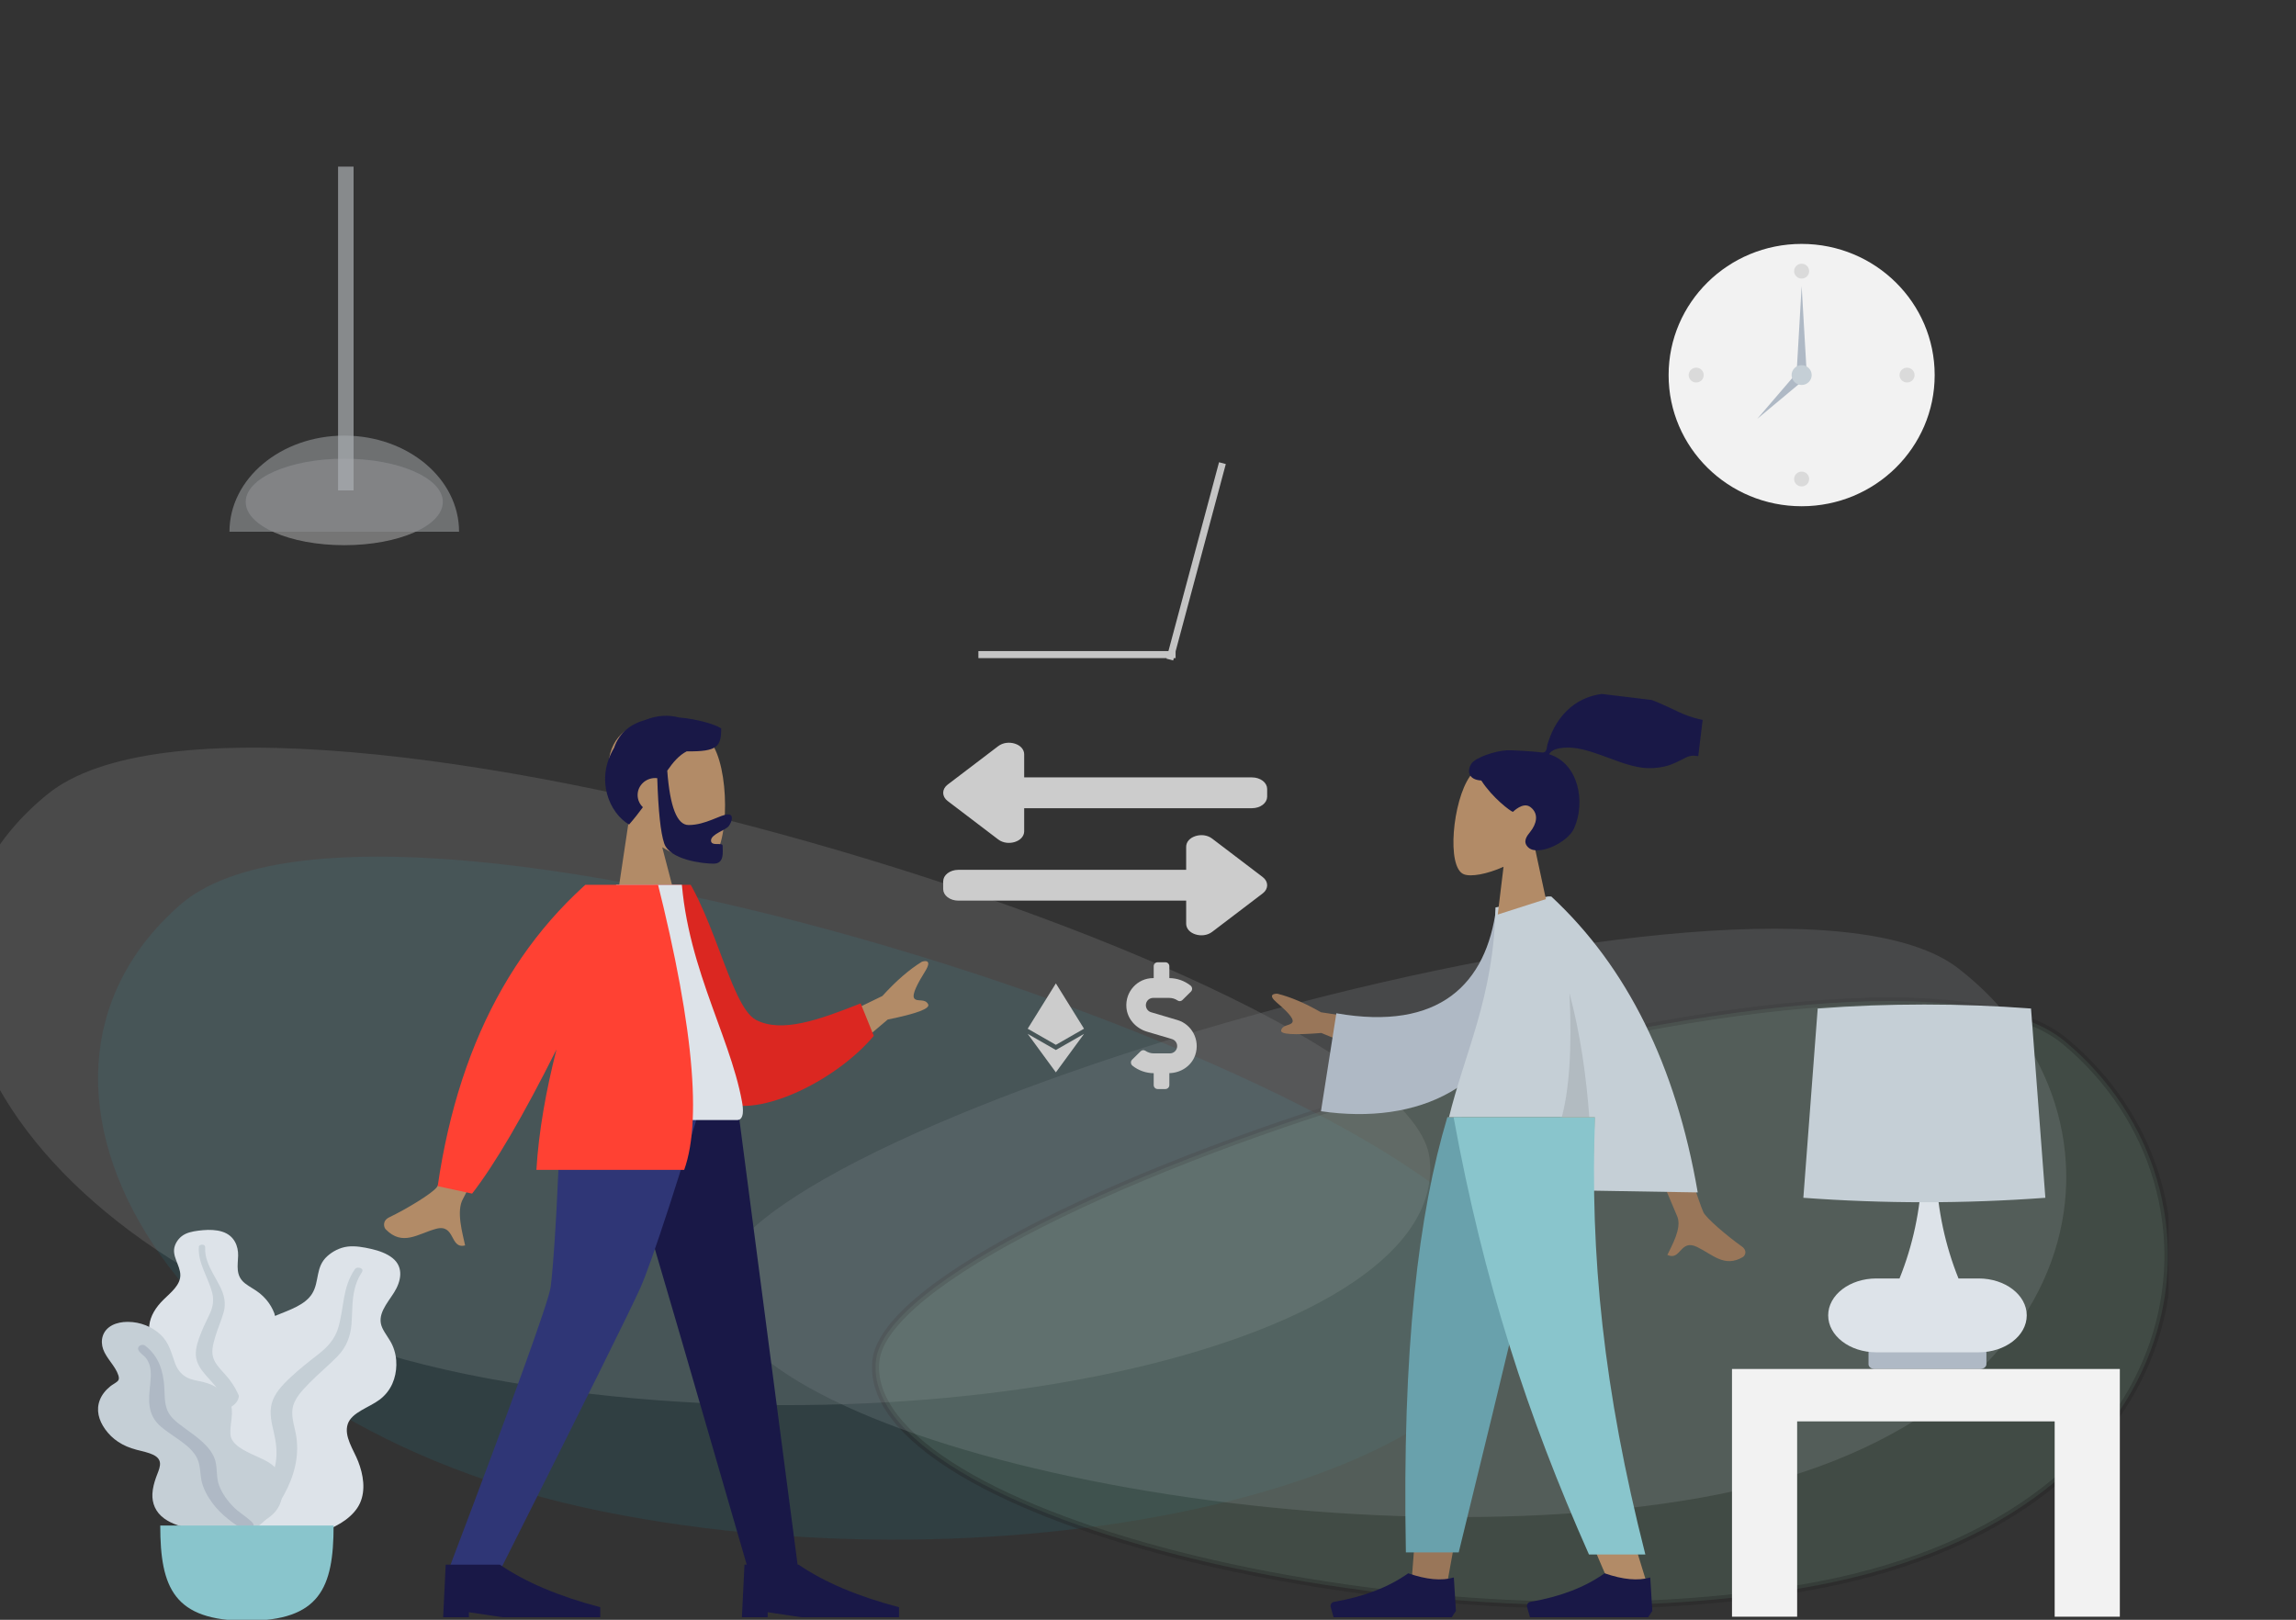 <?xml version="1.0" encoding="utf-8"?>
<svg width="326" height="230" viewBox="0 0 326 230" fill="none" xmlns="http://www.w3.org/2000/svg">
  <rect x="0" y="0" width="326" height="230" fill="#333333" stroke="none"/>
  <g transform="matrix(1, 0, 0, 1, -18.081, 23.633)" clip-path="url(#clip0)">
    <g opacity="0.346">
      <path opacity="0.346" fill-rule="evenodd" clip-rule="evenodd" d="M232.993 158.577C230.062 131.502 72.796 79.243 43.601 104.889C14.405 130.534 42.473 178.663 103.657 190.988C164.84 203.313 235.924 185.652 232.993 158.577Z" fill="#12C2E9" fill-opacity="0.67"/>
      <path opacity="0.346" d="M142.453 169.519C142.603 168.2 143.256 166.762 144.407 165.22C145.557 163.68 147.184 162.064 149.242 160.394C153.357 157.053 159.142 153.535 166.119 150.015C180.069 142.976 198.71 135.962 218.098 130.342C237.485 124.723 257.594 120.505 274.477 119.051C282.919 118.324 290.539 118.289 296.851 119.109C303.175 119.931 308.124 121.603 311.286 124.236C324.209 135.002 329.023 151.691 323.855 166.977C318.69 182.254 303.512 196.234 276.239 201.444C248.922 206.663 214.745 204.304 187.725 197.765C174.215 194.495 162.528 190.188 154.396 185.285C150.329 182.832 147.176 180.245 145.124 177.586C143.076 174.932 142.143 172.231 142.453 169.519Z" fill="#A6FFCB" stroke="black"/>
    </g>
    <g opacity="0.346">
      <path opacity="0.346" fill-rule="evenodd" clip-rule="evenodd" d="M221.06 140.836C218.023 114.775 55.051 64.476 24.796 89.16C-5.459 113.844 23.628 160.17 87.031 172.032C150.435 183.895 224.097 166.897 221.06 140.836Z" fill="#F2F2F2"/>
      <path opacity="0.346" fill-rule="evenodd" clip-rule="evenodd" d="M120.331 157.769C123.051 135.63 269.034 92.898 296.135 113.868C323.237 134.838 316.377 178.946 259.583 189.024C202.789 199.102 117.61 179.909 120.331 157.769Z" fill="#DDE3E9"/>
    </g>
    <g opacity="0.7">
      <g opacity="0.7">
        <path opacity="0.7" d="M66.962 53.779C74.691 53.779 80.957 51.03 80.957 47.638C80.957 44.246 74.691 41.496 66.962 41.496C59.233 41.496 52.967 44.246 52.967 47.638C52.967 51.03 59.233 53.779 66.962 53.779Z" fill="#F2F2F2"/>
        <path opacity="0.7" fill-rule="evenodd" clip-rule="evenodd" d="M83.262 51.869C83.262 44.331 75.964 38.221 66.962 38.221C57.96 38.221 50.662 44.331 50.662 51.869" fill="#DDE3E9"/>
      </g>
      <path opacity="0.7" d="M68.284 0H66.081V46H68.284V0Z" fill="#DDE3E9"/>
    </g>
    <path fill-rule="evenodd" clip-rule="evenodd" d="M46.912 151.04C47.816 150.959 48.78 150.988 49.621 151.251C51.408 151.812 51.916 153.373 51.892 154.641C51.865 156.006 51.473 157.497 52.877 158.597C53.523 159.103 54.326 159.49 54.96 160.005C55.638 160.555 56.169 161.185 56.563 161.861C57.285 163.103 57.64 164.564 56.979 165.867C56.397 167.014 54.934 168.05 55.25 169.354C55.58 170.715 57.436 171.755 58.597 172.769C59.91 173.916 61.12 175.382 61.318 176.886C61.509 178.328 60.66 179.785 59.357 180.875C56.753 183.053 52.84 184.12 48.894 184.113C47.218 184.111 45.322 184.055 43.876 183.389C43.429 183.184 43.193 182.953 42.928 182.632C42.689 182.345 42.375 182.157 42.011 181.954C41.211 181.507 40.633 180.904 40.264 180.23C38.832 177.611 39.977 174.37 41.981 172.044C42.456 171.493 42.845 170.963 42.614 170.306C42.373 169.62 41.781 169.002 41.258 168.412C40.741 167.83 40.15 167.274 39.746 166.644C39.323 165.984 39.203 165.293 39.278 164.571C39.419 163.215 40.211 161.963 41.333 160.872C42.413 159.822 43.682 158.816 43.685 157.44C43.688 155.98 42.368 154.682 42.93 153.199C43.163 152.584 43.631 151.954 44.384 151.586C45.107 151.233 46.062 151.117 46.912 151.04Z" fill="#DDE3E9"/>
    <path fill-rule="evenodd" clip-rule="evenodd" d="M46.321 153.373C46.338 153.177 46.653 153.06 46.9 153.111C47.226 153.178 47.22 153.403 47.211 153.604C47.185 154.22 47.306 154.819 47.506 155.417C47.923 156.66 48.693 157.806 49.303 159C49.913 160.194 50.199 161.426 49.841 162.689C49.504 163.879 48.974 165.039 48.629 166.231C48.325 167.282 48.002 168.39 48.465 169.438C48.91 170.447 49.896 171.268 50.605 172.18C52.074 174.067 52.725 176.161 52.812 178.315C52.853 179.316 52.816 180.325 52.502 181.307C52.321 181.872 52.078 182.635 51.423 183.025C51.121 183.205 50.605 183.267 50.35 183.001C50.112 182.751 50.321 182.364 50.397 182.098C50.725 180.945 50.791 179.767 50.712 178.597C50.636 177.463 50.455 176.331 49.972 175.248C49.524 174.243 48.843 173.34 48.042 172.461C47.225 171.566 46.377 170.668 46.039 169.606C45.697 168.528 45.975 167.431 46.347 166.374C46.741 165.255 47.257 164.169 47.79 163.081C48.31 162.02 48.494 161.017 48.207 159.907C47.64 157.714 46.123 155.656 46.321 153.373Z" fill="#C5CFD6"/>
    <path fill-rule="evenodd" clip-rule="evenodd" d="M70.777 153.701C71.896 153.952 73.007 154.357 73.804 154.992C75.499 156.342 74.979 158.383 74.043 159.874C73.036 161.478 71.509 163.091 72.37 164.932C72.765 165.778 73.43 166.544 73.806 167.397C74.207 168.309 74.379 169.258 74.357 170.209C74.317 171.955 73.688 173.819 71.981 175.106C70.478 176.239 68.021 176.901 67.459 178.565C66.873 180.301 68.306 182.245 68.942 183.89C69.663 185.751 70.033 187.95 69.19 189.805C68.382 191.583 66.344 192.981 64.036 193.769C59.425 195.343 54.071 195.101 49.448 193.576C47.485 192.928 45.3 192.133 44.08 190.79C43.703 190.375 43.592 190.012 43.51 189.53C43.436 189.099 43.201 188.756 42.919 188.376C42.3 187.54 42.054 186.605 42.103 185.666C42.297 182.017 45.957 178.625 49.972 176.645C50.923 176.175 51.758 175.698 51.958 174.832C52.166 173.929 51.914 172.97 51.721 172.072C51.531 171.184 51.236 170.3 51.213 169.399C51.188 168.456 51.542 167.593 52.146 166.768C53.282 165.218 55.106 164.042 57.202 163.184C59.221 162.356 61.428 161.655 62.416 160.028C63.463 158.304 62.843 156.261 64.564 154.723C65.276 154.086 66.275 153.52 67.423 153.374C68.523 153.235 69.725 153.465 70.777 153.701Z" fill="#DDE3E9"/>
    <path fill-rule="evenodd" clip-rule="evenodd" d="M68.492 156.552C68.65 156.327 69.102 156.31 69.355 156.466C69.688 156.672 69.521 156.936 69.369 157.17C68.902 157.89 68.618 158.646 68.429 159.432C68.035 161.066 68.124 162.721 67.99 164.372C67.858 166.021 67.319 167.591 66.006 168.948C64.768 170.227 63.327 171.395 62.079 172.674C60.979 173.8 59.815 174.987 59.614 176.407C59.42 177.775 59.99 179.129 60.173 180.483C60.553 183.287 59.831 186.019 58.406 188.604C57.745 189.804 56.986 190.986 55.924 192.026C55.312 192.626 54.487 193.436 53.444 193.644C52.964 193.74 52.316 193.613 52.207 193.199C52.105 192.811 52.624 192.434 52.901 192.148C54.102 190.91 55.014 189.541 55.752 188.124C56.466 186.752 57.056 185.341 57.259 183.872C57.447 182.508 57.291 181.175 56.977 179.824C56.657 178.447 56.3 177.055 56.658 175.667C57.021 174.258 58.124 173.067 59.309 171.959C60.562 170.786 61.935 169.7 63.33 168.618C64.689 167.563 65.616 166.446 66.067 165.021C66.958 162.205 66.642 159.18 68.492 156.552Z" fill="#C5CFD6"/>
    <path fill-rule="evenodd" clip-rule="evenodd" d="M36.199 164.059C38.058 164.059 39.694 164.787 40.82 165.821C42.139 167.032 42.406 168.51 42.941 169.952C43.208 170.67 43.666 171.383 44.469 171.87C45.2 172.314 46.127 172.403 47.002 172.619C48.749 173.052 50.161 174.096 50.718 175.369C51.398 176.921 50.678 178.487 50.802 180.061C50.916 181.506 52.844 182.408 54.395 183.1C55.925 183.784 57.303 184.423 57.763 185.754C58.252 187.165 58.416 188.741 57.739 190.135C56.612 192.457 53.315 193.479 50.13 193.638C47.238 193.781 43.603 193.556 41.432 192.005C40.132 191.077 39.662 189.778 39.72 188.487C39.757 187.684 39.972 186.888 40.25 186.112C40.447 185.562 40.714 185.015 40.79 184.446C40.992 182.934 39.1 182.644 37.491 182.228C35.445 181.701 34.013 180.704 33.017 179.316C32.09 178.023 31.701 176.572 32.257 175.148C32.541 174.421 33.056 173.762 33.754 173.201C34.062 172.954 34.495 172.748 34.772 172.489C35.031 172.247 34.975 171.933 34.886 171.649C34.473 170.339 33.187 169.254 32.727 167.946C32.312 166.765 32.557 165.296 34.018 164.534C34.649 164.205 35.427 164.062 36.199 164.059Z" fill="#C5CFD6"/>
    <path fill-rule="evenodd" clip-rule="evenodd" d="M38.733 167.473C40.704 169.025 41.24 171.13 41.397 173.171C41.485 174.316 41.394 175.523 41.849 176.632C42.238 177.582 43.15 178.309 44.091 178.995C45.984 180.377 48.096 181.781 48.65 183.781C48.975 184.954 48.755 186.166 49.204 187.327C49.612 188.382 50.331 189.418 51.206 190.309C51.91 191.026 52.827 191.576 53.596 192.244C53.831 192.448 54.167 192.749 54.071 193.037C53.957 193.375 53.376 193.481 52.963 193.428C52.001 193.305 51.191 192.626 50.562 192.132C49.642 191.41 48.86 190.634 48.224 189.763C47.519 188.796 46.951 187.77 46.709 186.685C46.457 185.559 46.582 184.386 46.007 183.306C45.039 181.488 42.692 180.415 40.995 178.998C38.881 177.233 39.197 175.036 39.413 172.864C39.532 171.671 39.65 170.323 38.834 169.233C38.523 168.817 37.828 168.43 37.694 167.957C37.572 167.524 38.241 167.086 38.733 167.473Z" fill="#AFB9C5"/>
    <path fill-rule="evenodd" clip-rule="evenodd" d="M40.835 192.975C40.835 201.85 42.795 206.5 53.141 206.5C63.487 206.5 65.447 201.85 65.447 192.975H40.835Z" fill="#89C5CC"/>
    <path fill-rule="evenodd" clip-rule="evenodd" d="M107.386 92.728C105.523 90.544 104.261 87.867 104.472 84.868C105.079 76.225 117.127 78.126 119.47 82.488C121.814 86.85 121.535 97.915 118.507 98.695C117.299 99.005 114.726 98.244 112.107 96.668L113.5 102H106L107.386 92.728Z" fill="#B28B67"/>
    <path fill-rule="evenodd" clip-rule="evenodd" d="M112.822 85.792C113.204 90.94 114.213 93.514 115.85 93.514C118.305 93.514 120.388 92.004 121.465 92.004C122.25 92.004 122.075 92.956 121.554 93.662C121.125 94.245 119.034 94.806 119.034 95.709C119.034 96.612 120.686 95.913 120.686 96.449C120.686 97.335 120.976 99 119.39 99C117.784 99 113.179 98.433 112.39 96.124C111.881 94.633 111.552 91.545 111.402 86.859C111.305 86.848 111.206 86.842 111.105 86.842C109.729 86.842 108.614 87.923 108.614 89.256C108.614 89.933 108.901 90.545 109.364 90.983C108.788 91.771 108.142 92.595 107.401 93.445C104.62 91.828 102.556 87.095 105.275 82.549C106.027 80.322 107.728 79.133 109.738 78.58C111.366 77.921 113.055 77.846 114.482 78.242C117.278 78.474 119.775 79.3 120.482 79.791C120.482 82.355 119.97 83.116 115.588 83.049C114.512 83.6 113.684 84.549 112.822 85.792Z" fill="#191847"/>
    <g clip-path="url(#clip1)">
      <path fill-rule="evenodd" clip-rule="evenodd" d="M101.479 121L114.738 166.248L124.412 199.598H131.467L121.188 121H101.479Z" fill="#191847"/>
      <path fill-rule="evenodd" clip-rule="evenodd" d="M97.934 121C97.627 144.321 96.581 157.041 96.259 159.16C95.937 161.279 91.069 174.759 81.653 199.598H88.962C100.949 175.769 107.64 162.289 109.036 159.16C110.432 156.031 114.74 143.311 121.228 121H97.934Z" fill="#2F3676"/>
      <path fill-rule="evenodd" clip-rule="evenodd" d="M81 206L81.366 198.531H89.046C92.687 201.021 97.441 203.036 103.308 204.577V206H89.411L84.657 205.289V206H81Z" fill="#191847"/>
      <path fill-rule="evenodd" clip-rule="evenodd" d="M123.422 206L123.788 198.531H131.467C135.109 201.021 139.863 203.036 145.73 204.577V206H131.833L127.079 205.289V206H123.422Z" fill="#191847"/>
      <path fill-rule="evenodd" clip-rule="evenodd" d="M132.328 123.149L143.368 117.788C145.302 115.657 147.17 114.037 148.971 112.929C149.51 112.74 150.43 112.682 149.448 114.268C148.466 115.853 147.498 117.57 147.89 118.125C148.283 118.681 149.419 118.068 149.868 118.971C150.167 119.574 148.252 120.294 144.122 121.133L135.853 128.143L132.328 123.149ZM87.694 124.626L93.938 125.995C87.659 138.934 84.291 145.792 83.836 146.568C82.81 148.315 83.767 151.516 84.12 153.202C81.904 153.772 82.778 150.083 79.973 150.854C77.412 151.557 75.242 153.361 72.854 150.928C72.561 150.628 72.346 149.693 73.347 149.214C75.84 148.019 79.523 145.782 80.121 144.913C80.935 143.729 83.46 136.966 87.694 124.626Z" fill="#B28B67"/>
      <path fill-rule="evenodd" clip-rule="evenodd" d="M110.907 98.796L113.542 98.297C119.28 104.452 121.622 119.239 125.446 121.197C129.062 123.047 134.188 121.257 140.28 118.839L142.146 123.448C136.611 130.07 124.817 135.665 120.037 132.471C112.394 127.365 110.63 109.126 110.907 98.796Z" fill="#DB2721"/>
      <path fill-rule="evenodd" clip-rule="evenodd" d="M99.422 135.406C109.986 135.406 117.757 135.406 122.734 135.406C123.799 135.406 123.598 133.706 123.444 132.847C121.667 122.942 114.73 112.265 114.73 98.166L108.005 97C102.444 106.891 100.52 119.068 99.422 135.406Z" fill="#DDE3E9"/>
      <path fill-rule="evenodd" clip-rule="evenodd" d="M97.097 125.378C92.344 134.857 88.35 141.681 85.113 145.85L80.227 144.792C83.374 123.208 92.489 107.277 107.572 97H107.648L110.234 97C116.271 119.753 117.935 134.914 115.227 142.481H94.242C94.574 136.944 95.639 131.088 97.097 125.378H97.097Z" fill="#FF4133"/>
    </g>
    <path d="M185.265 121.205L181.515 120.095C181.081 119.968 180.778 119.557 180.778 119.1C180.778 118.527 181.237 118.062 181.803 118.062H184.105C184.528 118.062 184.945 118.193 185.292 118.432C185.504 118.576 185.789 118.541 185.969 118.361L187.178 117.166C187.424 116.923 187.39 116.519 187.115 116.305C186.265 115.63 185.202 115.254 184.112 115.25V113.562C184.112 113.253 183.862 113 183.556 113H182.445C182.14 113 181.89 113.253 181.89 113.562V115.25H181.803C179.591 115.25 177.813 117.173 178.018 119.455C178.164 121.075 179.386 122.394 180.928 122.851L184.487 123.905C184.921 124.036 185.223 124.443 185.223 124.9C185.223 125.473 184.765 125.938 184.199 125.938H181.897C181.473 125.938 181.056 125.807 180.709 125.568C180.497 125.424 180.212 125.459 180.032 125.639L178.824 126.834C178.577 127.077 178.612 127.481 178.886 127.695C179.737 128.37 180.799 128.746 181.89 128.75V130.438C181.89 130.747 182.14 131 182.445 131H183.556C183.862 131 184.112 130.747 184.112 130.438V128.743C185.73 128.711 187.247 127.738 187.782 126.187C188.528 124.021 187.275 121.8 185.265 121.205Z" fill="#CCCCCC"/>
    <path d="M171.997 122.434L168 124.724L164 122.434L168 116L171.997 122.434ZM168 125.459L164 123.169L168 128.632L172 123.169L168 125.459Z" fill="#CCCCCC"/>
    <path d="M299.243 167.706H284.265C283.778 167.706 283.384 168.009 283.384 168.382V170.074C283.384 170.447 283.778 170.75 284.265 170.75H299.243C299.73 170.75 300.124 170.447 300.124 170.074V168.382C300.124 168.009 299.73 167.706 299.243 167.706Z" fill="#AFB9C5"/>
    <path fill-rule="evenodd" clip-rule="evenodd" d="M287.789 157.897C289.68 153.191 290.74 148.23 290.968 143.015H292.195H292.98C293.208 148.23 294.268 153.191 296.159 157.897H299.023C302.794 157.897 305.851 160.244 305.851 163.14C305.851 166.035 302.794 168.382 299.023 168.382H284.485C280.714 168.382 277.657 166.035 277.657 163.14C277.657 160.244 280.714 157.897 284.485 157.897H287.789Z" fill="#DDE3E9"/>
    <path fill-rule="evenodd" clip-rule="evenodd" d="M276.169 119.568C281.217 119.189 286.265 119 291.313 119C296.362 119 301.41 119.189 306.458 119.568L308.494 146.442C302.767 146.863 297.04 147.074 291.313 147.074C285.586 147.074 279.859 146.863 274.132 146.442L276.169 119.568Z" fill="#C5CFD6"/>
    <path fill-rule="evenodd" clip-rule="evenodd" d="M273.251 170.75H309.816H319.068V205.926H309.816V178.191H273.251V205.926H264V170.75H273.251Z" fill="#F2F2F2"/>
    <path fill-rule="evenodd" clip-rule="evenodd" d="M216.87 121.814L205.638 120.099C203.407 118.816 201.35 117.939 199.466 117.466C198.934 117.442 198.084 117.62 199.327 118.686C200.571 119.753 201.832 120.93 201.598 121.484C201.363 122.038 200.194 121.811 199.985 122.666C199.846 123.236 201.748 123.36 205.692 123.04L214.766 126.793L216.87 121.814ZM252.189 124.998L245.945 124.916C252.534 140.343 255.969 148.42 256.25 149.148C256.883 150.784 255.445 153.235 254.826 154.555C256.756 155.453 256.602 152.246 259.036 153.422C261.258 154.495 262.93 156.399 265.543 154.856C265.864 154.666 266.225 153.938 265.393 153.35C263.319 151.885 260.338 149.332 259.943 148.502C259.405 147.369 256.82 139.534 252.189 124.998Z" fill="#997659"/>
    <path fill-rule="evenodd" clip-rule="evenodd" d="M235.418 105.03L230.525 105.271C229.139 116.077 222.467 122.804 207.824 120.243L205.639 134.151C219.332 136.144 231.458 130.886 234.173 116.143C234.876 112.326 235.447 108.352 235.418 105.03Z" fill="#AFB9C5"/>
    <path fill-rule="evenodd" clip-rule="evenodd" d="M237.854 103.658L230.419 105.219C230.207 117.881 226.013 125.891 223.776 135.165L243.778 135.501C244.006 138.722 244.124 142.031 244.157 145.428L259.134 145.679C256.042 127.674 249.111 113.668 238.343 103.661L237.858 103.653L237.854 103.658Z" fill="#C5CFD6"/>
    <path fill-rule="evenodd" clip-rule="evenodd" d="M240.925 117.384C241.308 125.283 240.904 131.299 239.712 135.432L243.778 135.5C243.327 129.119 242.443 123.081 240.925 117.384L240.925 117.384Z" fill="black" fill-opacity="0.1"/>
    <g clip-path="url(#clip2)">
      <path fill-rule="evenodd" clip-rule="evenodd" d="M235.974 96.574C237.781 94.907 239.127 92.759 239.258 90.185C239.635 82.769 229.218 83.146 226.78 86.617C224.342 90.087 223.436 99.531 225.925 100.506C226.917 100.895 229.179 100.512 231.563 99.44L230.74 106.224L237.578 104.032L235.974 96.574Z" fill="#B28B67"/>
      <path fill-rule="evenodd" clip-rule="evenodd" d="M231.992 82.908C233.099 82.862 236.036 83.094 236.574 83.159C236.919 83.201 237.282 83.325 237.525 83.033C237.723 82.794 237.715 82.348 237.802 82.053C237.902 81.71 238.026 81.375 238.151 81.041C238.506 80.09 238.977 79.202 239.584 78.388C240.723 76.86 242.255 75.741 244.083 75.204C246.102 74.61 248.296 74.685 250.339 75.103C252.526 75.55 254.437 76.523 256.438 77.463C258.346 78.359 260.396 78.869 262.513 78.801C264.646 78.733 266.366 77.788 268.263 76.924C270.205 76.038 272.359 75.567 274.476 75.992C276.453 76.389 278.192 77.438 279.708 78.74C281.126 79.959 282.249 81.354 282.757 83.188C283.302 85.16 283.051 87.222 281.578 88.728C279.442 90.911 275.943 91.118 273.103 90.711C271.46 90.475 269.879 89.978 268.39 89.241C266.405 88.259 264.763 86.803 262.944 85.563C262.091 84.981 261.197 84.479 260.244 84.08C259.319 83.694 258.391 83.455 257.454 83.929C256.463 84.431 255.568 84.933 254.473 85.189C253.422 85.435 252.331 85.512 251.259 85.373C249.175 85.104 247.198 84.204 245.225 83.522C243.616 82.966 241.891 82.397 240.165 82.534C239.445 82.592 238.382 82.762 238.04 83.463C242.218 84.757 243.254 90.253 241.578 93.992C240.674 96.011 236.468 97.988 235.083 96.701C234.205 95.886 234.9 95.04 235.352 94.481C236.217 93.409 236.646 91.95 235.403 90.981C234.332 90.144 232.916 91.65 232.893 91.645C232.578 91.581 230.021 89.693 228.405 87.194C226.525 87.079 226.392 85.812 226.96 84.858C227.528 83.904 230.463 82.973 231.992 82.908Z" fill="#191847"/>
    </g>
    <g clip-path="url(#clip3)">
      <path d="M163.5 87.25H163V86.75V83.469C163 83.044 162.658 82.633 162.017 82.431C161.39 82.234 160.645 82.308 160.122 82.707L152.934 88.175C152.62 88.415 152.5 88.695 152.5 88.937C152.5 89.18 152.62 89.46 152.934 89.7L160.122 95.168C160.643 95.565 161.388 95.64 162.016 95.444C162.657 95.243 163 94.833 163 94.406V91.125V90.625H163.5H195.844C196.34 90.625 196.77 90.471 197.066 90.246C197.361 90.022 197.5 89.748 197.5 89.484V88.391C197.5 88.127 197.361 87.853 197.066 87.628C196.77 87.403 196.34 87.25 195.844 87.25H163.5ZM187 99.875V100.375H186.5H154.156C153.66 100.375 153.23 100.528 152.934 100.753C152.639 100.978 152.5 101.252 152.5 101.516V102.609C152.5 102.873 152.639 103.147 152.934 103.371C153.23 103.596 153.66 103.75 154.156 103.75H186.5H187V104.25V107.531C187 107.958 187.343 108.368 187.984 108.569C188.612 108.765 189.356 108.69 189.878 108.293C189.878 108.293 189.878 108.293 189.878 108.293L197.066 102.825C197.38 102.585 197.5 102.305 197.5 102.062C197.5 101.82 197.38 101.54 197.066 101.3C197.066 101.3 197.066 101.3 197.066 101.3L189.878 95.832C189.353 95.432 188.609 95.359 187.982 95.557C187.342 95.759 187 96.171 187 96.594V99.875Z" fill="#CCCCCC" stroke="#CCCCCC"/>
    </g>
    <rect x="157" y="68.814" width="28" height="1" fill="#C4C4C4"/>
    <rect x="183.695" y="69.888" width="28.871" height="0.994" transform="rotate(-75 183.695 69.888)" fill="#C4C4C4"/>
    <path d="M273.889 48.249C263.457 48.249 255 39.91 255 29.625C255 19.338 263.457 11 273.889 11C284.321 11 292.778 19.338 292.778 29.625C292.778 39.91 284.321 48.249 273.889 48.249Z" fill="#F2F2F2"/>
    <path d="M273.888 15.92C273.298 15.92 272.819 15.448 272.819 14.865C272.819 14.283 273.298 13.811 273.888 13.811C274.479 13.811 274.958 14.283 274.958 14.865C274.958 15.448 274.479 15.92 273.888 15.92Z" fill="black" fill-opacity="0.1"/>
    <path d="M288.858 30.679C288.267 30.679 287.788 30.207 287.788 29.625C287.788 29.042 288.267 28.57 288.858 28.57C289.448 28.57 289.927 29.042 289.927 29.625C289.927 30.207 289.448 30.679 288.858 30.679Z" fill="black" fill-opacity="0.1"/>
    <path d="M258.92 30.679C258.33 30.679 257.851 30.207 257.851 29.625C257.851 29.042 258.33 28.57 258.92 28.57C259.511 28.57 259.989 29.042 259.989 29.625C259.989 30.207 259.511 30.679 258.92 30.679Z" fill="black" fill-opacity="0.1"/>
    <path d="M273.888 45.438C273.298 45.438 272.819 44.966 272.819 44.384C272.819 43.801 273.298 43.33 273.888 43.33C274.479 43.33 274.958 43.801 274.958 44.384C274.958 44.966 274.479 45.438 273.888 45.438Z" fill="black" fill-opacity="0.1"/>
    <path fill-rule="evenodd" clip-rule="evenodd" d="M273.889 16.974L273.176 29.273H274.602L273.889 16.974Z" fill="#AFB9C5"/>
    <path fill-rule="evenodd" clip-rule="evenodd" d="M267.581 35.844L274.133 30.377L273.125 29.383L267.581 35.844Z" fill="#AFB9C5"/>
    <path d="M273.888 31.03C273.101 31.03 272.463 30.401 272.463 29.625C272.463 28.848 273.101 28.219 273.888 28.219C274.676 28.219 275.314 28.848 275.314 29.625C275.314 30.401 274.676 31.03 273.888 31.03Z" fill="#C5CFD6"/>
    <path fill-rule="evenodd" clip-rule="evenodd" d="M239.634 135L228.767 172.498L223.655 200.653H218.525L223.646 135H239.634Z" fill="#997659"/>
    <path fill-rule="evenodd" clip-rule="evenodd" d="M244.517 135C243.759 154.48 244.058 165.105 244.228 166.875C244.398 168.645 245.361 180.498 251.926 201.247H246.59C237.896 181.342 234.86 169.489 233.863 166.875C232.866 164.261 229.921 153.636 225.621 135H244.517Z" fill="#B28B67"/>
    <path fill-rule="evenodd" clip-rule="evenodd" d="M239.867 135C237.04 147.903 232.151 168.5 225.2 196.791H217.697C217.142 167.753 219.5 148.642 223.583 135H239.867Z" fill="#69A1AC"/>
    <path fill-rule="evenodd" clip-rule="evenodd" d="M244.555 135C243.813 154.48 245.737 173.672 251.699 197.094H243.693C234.982 177.486 228.739 158.389 224.472 135H244.555Z" fill="#89C5CC"/>
    <path fill-rule="evenodd" clip-rule="evenodd" d="M252.687 205.109L252.393 200.356C250.669 200.86 248.51 200.662 245.915 199.761C243.126 201.74 239.614 203.091 235.38 203.815L235.38 203.815C235.057 203.87 234.84 204.177 234.895 204.5C234.899 204.521 234.903 204.542 234.909 204.563L235.316 206H245.915H252.098L252.687 205.109Z" fill="#191847"/>
    <path fill-rule="evenodd" clip-rule="evenodd" d="M224.8 205.109L224.506 200.356C222.782 200.86 220.623 200.662 218.029 199.761C215.239 201.74 211.727 203.091 207.494 203.815L207.494 203.815C207.171 203.87 206.953 204.177 207.009 204.5C207.012 204.521 207.017 204.542 207.023 204.563L207.43 206H218.029H224.211L224.8 205.109Z" fill="#191847"/>
  </g>
  <defs>
    <clipPath id="clip0">
      <rect width="326" height="230" fill="white"/>
    </clipPath>
    <clipPath id="clip1">
      <rect width="131" height="104" fill="white" transform="translate(37 102)"/>
    </clipPath>
    <clipPath id="clip2">
      <rect width="47" height="36" fill="white" transform="matrix(-0.993 -0.12 -0.12 0.993 260.065 76.66)"/>
    </clipPath>
    <clipPath id="clip3">
      <rect width="46" height="35" fill="white" transform="translate(152 78)"/>
    </clipPath>
  </defs>
</svg>